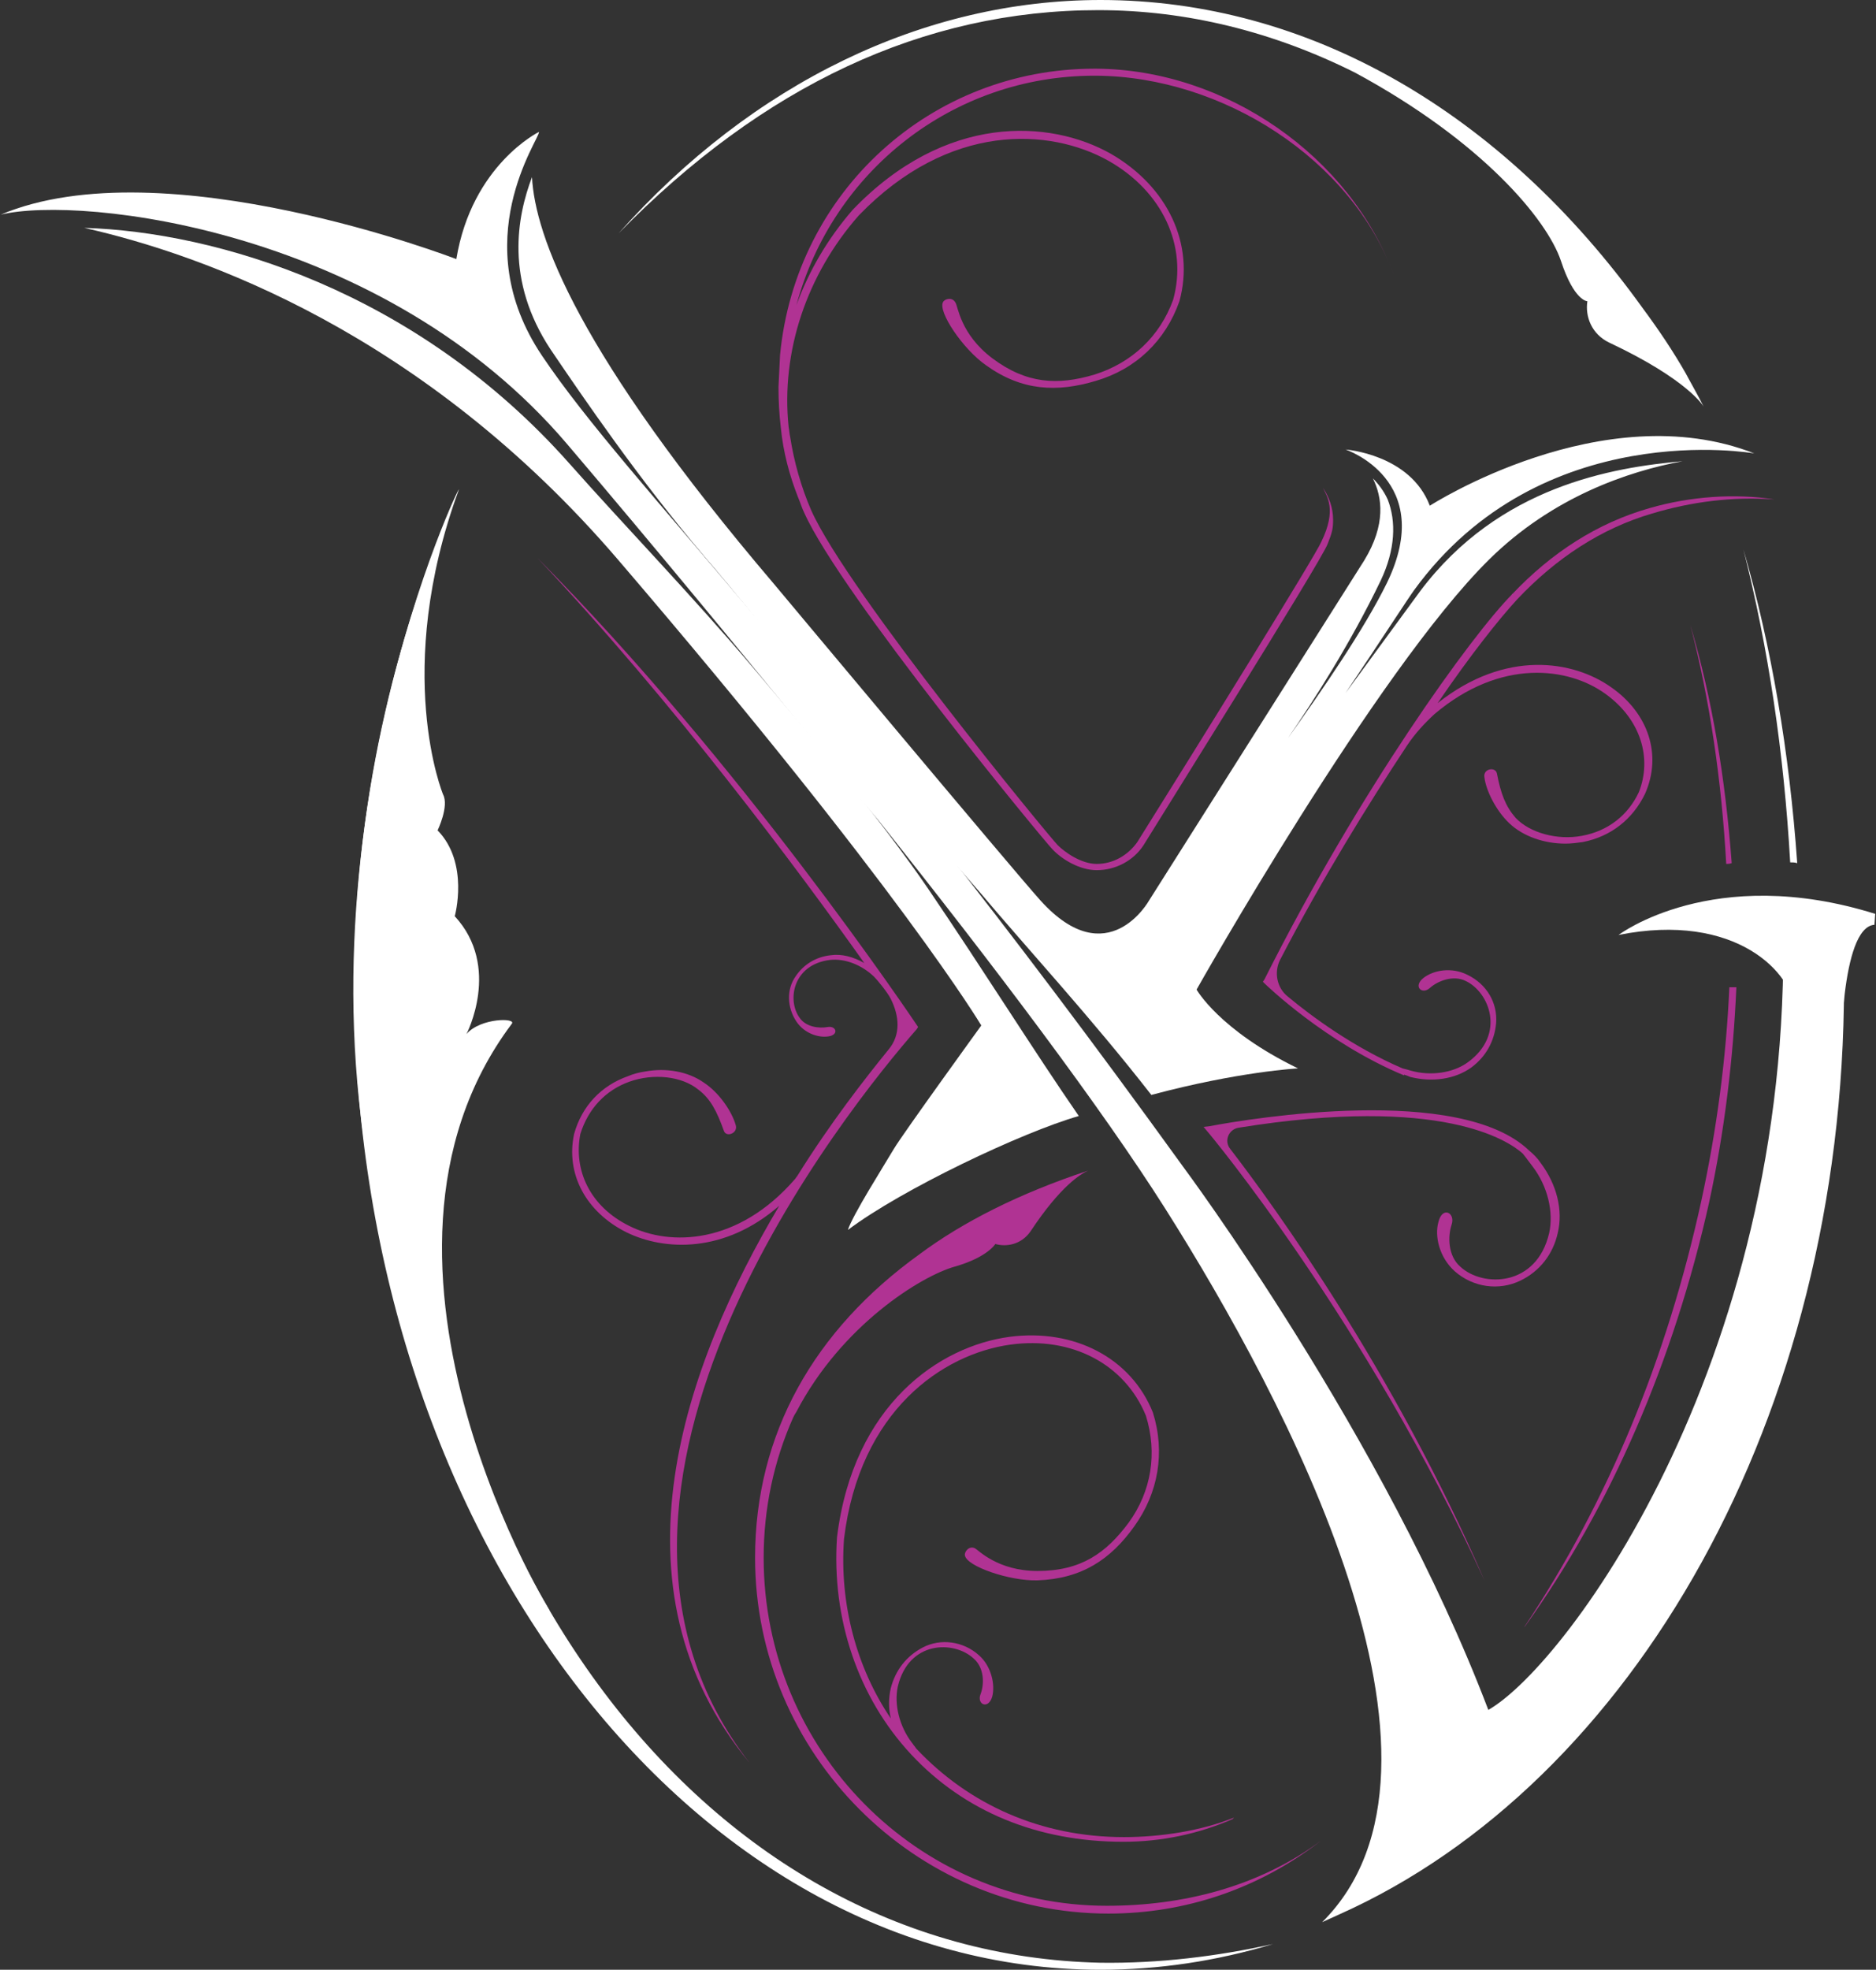 <?xml version="1.0" encoding="utf-8"?>
<!-- Generator: Adobe Illustrator 18.1.1, SVG Export Plug-In . SVG Version: 6.00 Build 0)  -->
<svg version="1.1" id="Layer_1" xmlns="http://www.w3.org/2000/svg" xmlns:xlink="http://www.w3.org/1999/xlink" x="0px" y="0px"
	 viewBox="0 0 240.5 252.4" enable-background="new 0 0 240.5 252.4" xml:space="preserve">
<rect x="0" y="0" width="240.5" height="252.4" fill="#333333" stroke="none"/>
<g>
	<path fill="#BDBBBB" d="M53.7,100.8"/>
	<path fill="#5F6767" d="M64.7,152.3"/>
	<path fill="#5F6767" d="M112.2,87.9"/>
	<path fill="#5F6767" d="M54.3,123"/>
	<path fill="#FFFFFF" d="M228.5,115.7c2.2,57.3-27.5,97.6-37.7,103.4c-13.3-35-39.2-69.7-39.2-69.7C105.1,85,80.8,62.4,69.5,45.6
		c-9.9-14.7-0.3-27.8-0.4-28.7c0,0-8.6,4.2-10.6,16.3c0,0-37.5-14.5-58.4-5.7c10.4-2.5,49.2,1.9,72.6,29.4
		c10.9,12.8,23.9,28.5,36.5,44.1c1.1,1.4,2.3,2.8,3.4,4.1c14.9,18.7,28.7,37,36.8,49.8c15.5,24.5,40.3,71.3,20.1,91.4l2.2-1
		c37.6-16.8,64.7-63.8,64.7-119.1c0-3.1-0.1-6.3-0.4-9.5C233.4,116.2,231,115.9,228.5,115.7z"/>
	<path fill="#FFFFFF" d="M236,135.8c0,0-0.1-17,4.3-17.3l0.1-1.4c-20.8-6.5-32.9,2.7-32.9,2.7c15-3,22.5,4.9,22.6,9.9"/>
	<path fill="#FFFFFF" d="M141.1,252.4c-52.8,0-95.7-56.6-95.7-126.2c0-22.4,4.9-44.2,13.5-63.5l0,0c-8.5,19.1-7.3,41-7.6,63.3
		c-1,73.4,38.8,124.4,89.8,125.5c7.4,0.1,14.9-0.8,22.1-2.4l0,0C155.9,251.3,148.5,252.4,141.1,252.4z"/>
	<path fill="#FFFFFF" d="M70.5,206.4c1.1,2-28-44.4-4.9-75.2c0.7-0.8-4-0.8-5.8,1.3c0,0,4.5-8.6-1.5-15.1c0,0,1.9-6.8-2.2-11
		c0,0,1.5-3.1,0.7-4.6c0,0-6.5-15.7,2-39c0.9-2.4-22.9,46.2-9.3,97.2C60.2,199.7,70.5,206.4,70.5,206.4z"/>
	<g>
		<path fill="#FFFFFF" d="M96.5,85.5c-7.6-9-16.6-18.3-23.5-26.1C53.3,37.2,27.6,29.7,10.8,29.2c15.1,3.4,43.5,13.4,68.5,42.6
			c36.1,42.1,46.5,59.6,46.5,59.6s-10,13.8-11.2,15.8c-1.3,2.2-5.3,8.5-5.9,10.4c6.9-5.2,22.3-12.5,29.6-14.6
			c-5.8-8.4-12.1-18.5-19.3-29.1C113,105.1,103.8,94.1,96.5,85.5z"/>
		<path fill="#FFFFFF" d="M224.9,58.1c-19.4-7.6-41.6,6.7-41.6,6.7c-2.5-6.6-10.8-7.2-10.8-7.2s11.7,3.9,5.3,17.1
			c-2.9,5.9-8.2,13.6-12.7,19.9c3.3-4.8,8-12.1,11.9-20.2c1.9-4,2-7.6,0.9-10.4c-0.5-1.1-1.2-2-1.9-2.7c1.2,2.4,1.7,5.9-1.1,10.5
			l-27.6,43.6c0,0-5.3,9.5-13.9,0c-3.6-4-34.2-40.6-34.2-40.6C74,45.2,68.6,30.2,68.2,22.7c-1.9,5-3.5,13.2,2.4,22.1
			c4.2,6.2,11.3,16.6,19.7,26.5c8,9.3,16.9,21.1,29.7,36.5c1.7,2.1,3.6,4.2,5.5,6.4c6.4,7.6,14.3,16.1,22.1,26.1
			c11.2-3,18.8-3.4,18.8-3.4c-10.1-4.9-13-10.1-13-10.1s23-40.8,37.5-55.1c8.1-8,17.8-11.3,24.8-12.6c-9,0.8-23.5,3.2-33.6,16.6
			l-9.6,13.1c4.3-6.4,8.2-12.4,8.8-13.2C197.6,53.2,224.9,58.1,224.9,58.1z"/>
	</g>
	<path fill="#FFFFFF" d="M216.3,48.2C216.3,48.2,216.3,48.2,216.3,48.2c0-0.1-0.1-0.1-0.1-0.2c-1.7-3-3.6-5.8-5.6-8.5
		C192.5,14.3,167.7,0,141.1,0c-22.6,0-44.6,10.6-61.8,29.9C97.8,11,118.4,1.3,140.8,1.3c11.4,0,22.5,2.8,32.9,8
		c16.3,8.8,24.6,18.8,26.4,24.1c1.7,5.2,3.4,5.2,3.4,5.2c-0.3,1.9,0.5,4.2,2.8,5.3c10.2,4.8,12.1,8.2,12.1,8.2
		C217.7,50.7,217,49.5,216.3,48.2z"/>
	<g>
		<path fill="#B03393" d="M141.9,244.2c-24.3,0-44-20-44-44.6c0-6.3,1.3-12.4,3.8-18c0.1-0.2,0.2-0.4,0.4-0.7
			c5.8-11.1,16-17.4,20.3-18.6c4.2-1.2,5.2-2.9,5.2-2.9c1.4,0.4,3.3,0.1,4.5-1.6c3.9-5.9,6.5-7.4,7.4-7.8
			c-8.8,2.9-16.1,6.6-21.6,10.7c-13.5,9.7-21.1,23-21.1,38.9c0,25.1,20.5,45.6,45.3,45.6c9.9,0,19.3-3.2,27.2-9.3
			C161.3,241.8,151.6,244.2,141.9,244.2z"/>
	</g>
	<path fill="#B03393" d="M169.4,69.4c-0.7,1.7-15.7,25.9-23.6,38.5c-1.2,1.7-3.1,2.8-5.2,2.8c-2,0-4.1-1.5-5-2.4
		c-1-1-26.9-32.4-31.6-42.9c-1.3-3-2.2-6.2-2.7-9.4c-0.1-0.4-0.1-0.8-0.2-1.3c-1-9.6,2.3-19.5,9-27.1c11.6-12,24.5-11.2,32-7
		c6.9,3.9,10.2,10.9,8.3,17.8c-1.7,4.7-5.3,8.1-10.1,9.6c-4.7,1.4-8.7,1.2-13.1-2.1c-4.1-3.1-4.4-6.7-4.7-7.1
		c-0.4-0.8-1.4-0.5-1.6-0.1c-0.7,1.2,2.5,6,5.5,8.1c4.6,3.3,9.1,3.5,14.1,2c5.1-1.5,8.9-5.1,10.7-10.2c2-7.3-1.5-14.7-8.8-18.9
		c-7.8-4.4-21.2-5.2-33.1,7.2c-3.2,3.7-5.6,7.8-7.2,12.2c4.6-17.1,20-29.4,38.2-29.4c0.1,0,0.1,0,0.2,0
		c16.2,0.1,32.8,10.7,38.2,25.6c-5.6-15.3-21.6-26.4-38.2-26.5c-0.1,0-0.2,0-0.2,0c-20.9,0-38.3,15.7-40.3,36.7l-0.2,4.1
		c0,1.8,0.1,3.5,0.3,5.2c0.3,3.1,1.1,6.1,2.2,8.9c0.3,0.7,0.5,1.4,0.8,2c4.7,10.5,30.8,42.1,31.8,43.1c1.2,1.3,3.5,2.7,5.7,2.7
		c2.4,0,4.7-1.2,6-3.2c0.9-1.5,22.8-36.4,23.6-38.6c0.6-1.5,0.7-2,0.7-3.1c0-1.5-0.5-2.9-1.3-4.1C170.1,63.6,171.4,65.3,169.4,69.4z
		"/>
	<path fill="#B03393" d="M144.1,235.4c-10.7,0-19.9-4.2-26.6-11.3c-0.1-0.1-0.2-0.3-0.3-0.4c-0.1-0.1-0.2-0.3-0.3-0.4
		c-1.6-2.1-2.3-4.9-1.8-7.2c1.4-5.9,7.2-5.9,9.7-3.6c1.4,1.2,1.4,3.3,0.9,4.6s1,2,1.5,0.3c0.4-1.5-0.1-3.9-1.7-5.3
		c-2-1.8-4.9-2.2-7.2-1c-2.1,1.1-3.5,2.9-4.1,5.2c-0.3,1.3-0.3,2.6,0,3.9c-4.4-6.5-6.6-14.7-6-23c2-16.5,12.7-23.7,21.3-24.9
		c7.9-1.1,14.7,2.5,17.4,9.1c1.5,4.8,0.7,9.7-2.2,13.7c-2.9,3.9-6.1,6.2-11.7,6.2c-5.1,0-7.6-2.7-8-2.9c-0.8-0.4-1.4,0.5-1.3,0.9
		c0.2,1.4,5.7,3.3,9.3,3.2c5.7-0.2,9.4-2.7,12.4-6.9c3.1-4.3,4-9.5,2.4-14.6c-2.8-7-10.1-10.8-18.4-9.7c-8.9,1.2-20,8.6-22.1,25.7
		c-0.7,10.4,2.7,20.5,9.5,27.8c6.8,7.3,16.2,11.2,27.2,11.2c4.9,0,9.6-1,14-2.9l0.2-0.2C154,234.6,148.8,235.4,144.1,235.4z"/>
	<path fill="#B03393" d="M221.3,110.7c0.2,0,0.4,0,0.7-0.1c-0.8-10.8-2.5-21.1-5.3-30.5c0,0,0,0,0,0c0,0,0,0,0,0
		C219.2,89.7,220.7,100,221.3,110.7z"/>
	<path fill="#FFFFFF" d="M229.5,110.5c0.3,0,0.6,0,0.9,0.1c-1-14.2-3.3-27.8-6.9-40.2c0,0,0.1,0,0,0c-0.1,0,0,0,0,0
		C226.7,83,228.7,96.5,229.5,110.5z"/>
	<path fill="#B03393" d="M222.3,126.5c-0.2,0-0.4,0-0.6,0c-0.4,9-1.6,18.2-3.6,27.4c-4.4,20.1-11.9,38.4-22.7,54.6l0.1-0.1
		c11-15.3,19.1-34.1,23.6-54.3c2-9.2,3.1-18.5,3.5-27.6C222.4,126.5,222.4,126.5,222.3,126.5z"/>
	<path fill="#B03393" d="M206.6,88.1c-4.9-3.5-13.6-4.9-22.3,2c4.3-6.3,7.9-10.8,10.2-13.3c0.1-0.1-0.4-0.9-0.6-0.7
		c-5.2,5.2-19.7,25.3-31.8,49.4l-0.2,0.3l0.2,0.2c0.1,0.1,7.8,7.6,17.9,11.8l0-0.1c0.3,0.1,0.6,0.2,0.8,0.3c2.8,0.7,5.7,0.3,7.8-1.2
		c1.9-1.4,3-3.4,3.2-5.7c0.2-2.6-1.2-5-3.7-6.2c-2-1-4.3-0.6-5.6,0.4c-1.4,1.1-0.2,2.2,0.8,1.3c1-0.9,3-1.7,4.6-0.9
		c3,1.4,5.2,6.8,0.3,10.4c-1.9,1.4-4.8,1.8-7.3,1.1c-0.3-0.1-0.7-0.2-1.1-0.3c-6.3-2.7-11.7-6.7-14.7-9.2c-1.4-1.1-1.8-3.1-1-4.7
		c5.4-10.4,11.2-19.8,16.3-27.5c1-1.5,2.2-2.8,3.5-4c8.5-7.2,17.2-6,21.9-2.6c4.6,3.3,6,8.3,4.3,12.6c-1.4,3-4,5-7.3,5.6
		c-3.2,0.6-6.7-0.4-8.5-2.3c-1.3-1.5-1.9-3.1-2.4-5.7c-0.2-0.9-1.8-0.6-1.6,0.5c0.2,1.7,1.5,4.3,3.2,5.9c1.8,1.7,4.5,2.6,7.2,2.6
		c0.7,0,1.5-0.1,2.2-0.2c3.6-0.7,6.4-2.9,8-6.2C213.1,96.7,211.3,91.4,206.6,88.1z"/>
	<path fill="#B03393" d="M197.5,149c-0.4-0.6-0.9-1.1-1.5-1.6l0,0c-8.9-8.5-35.6-4.1-40.9-3.1l-0.8,0.1l0.5,0.6
		c0.2,0.2,20.3,24.3,35.5,57.5c-11.6-26.8-26.9-47.9-32.6-55.3c-0.8-1-0.2-2.5,1.1-2.7c26.1-4.2,34.6,1.7,36.4,3.3
		c0.5,0.6,0.9,1.2,1.3,1.7c1.9,2.5,2.7,5.8,2.1,8.5c-1.6,6.9-8.5,7-11.4,4.3c-1.6-1.4-1.6-3.9-1.1-5.4c0.5-1.5-1.2-2.4-1.7-0.3
		c-0.5,1.8,0.1,4.5,2.1,6.3c2.4,2.1,5.7,2.5,8.4,1.2c2.5-1.2,4.2-3.4,4.8-6.1C200.4,155.1,199.6,151.8,197.5,149z"/>
	<path fill="#B03393" d="M117.7,131.6l-0.2-0.3c-0.2-0.3-22.6-33.7-48.6-59.8c17.4,18.4,33.6,40.2,41.9,51.9c-1.4-0.8-2.9-1.2-4.3-1
		c-1.9,0.2-3.5,1.2-4.5,2.7c-1.2,1.7-1.1,4,0.1,5.8c1,1.5,2.8,2.1,4.1,1.9c1.4-0.2,1-1.4-0.1-1.2c-1.1,0.2-2.8,0-3.6-1.2
		c-1.6-2.2-0.9-6.8,3.9-7.4c1.9-0.2,4,0.6,5.6,2.1c0.6,0.6,1.8,2.1,2.2,2.9c1.1,2.2,1.3,4.6-0.3,6.5c-3,3.7-7.4,9.3-11.7,16.2
		c-0.1,0.1-0.2,0.3-0.3,0.4c-7.3,8.4-16,8.6-21.2,6c-5.1-2.5-7.2-7.2-6.3-11.8c1-3.2,3.2-5.6,6.3-6.7c3.1-1.1,6.7-0.7,8.8,1
		c1.6,1.2,2.4,2.8,3.3,5.3c0.3,0.9,1.9,0.3,1.5-0.8c-0.5-1.7-2.1-4.1-4.1-5.4c-2-1.4-4.8-1.9-7.5-1.4c-0.7,0.1-1.5,0.3-2.2,0.6
		c-3.4,1.2-5.9,3.8-6.9,7.4c-1.1,5.1,1.5,10,6.7,12.6c4.9,2.4,12.6,2.7,19.6-3.4c-12,20.2-22.5,48.8-3.8,71.4
		c-27.2-35,13-84.4,21.4-94L117.7,131.6z"/>
	<path fill="#B03393" d="M194.5,76.8l-0.7-0.6c5.1-5.4,11-9.2,17.7-11.1c5.2-1.5,10.9-1.9,16-1.1l0,0c-5.4-0.4-10.7,0.3-15.7,1.8
		C205.3,67.7,199.5,71.5,194.5,76.8z"/>
</g>
</svg>
